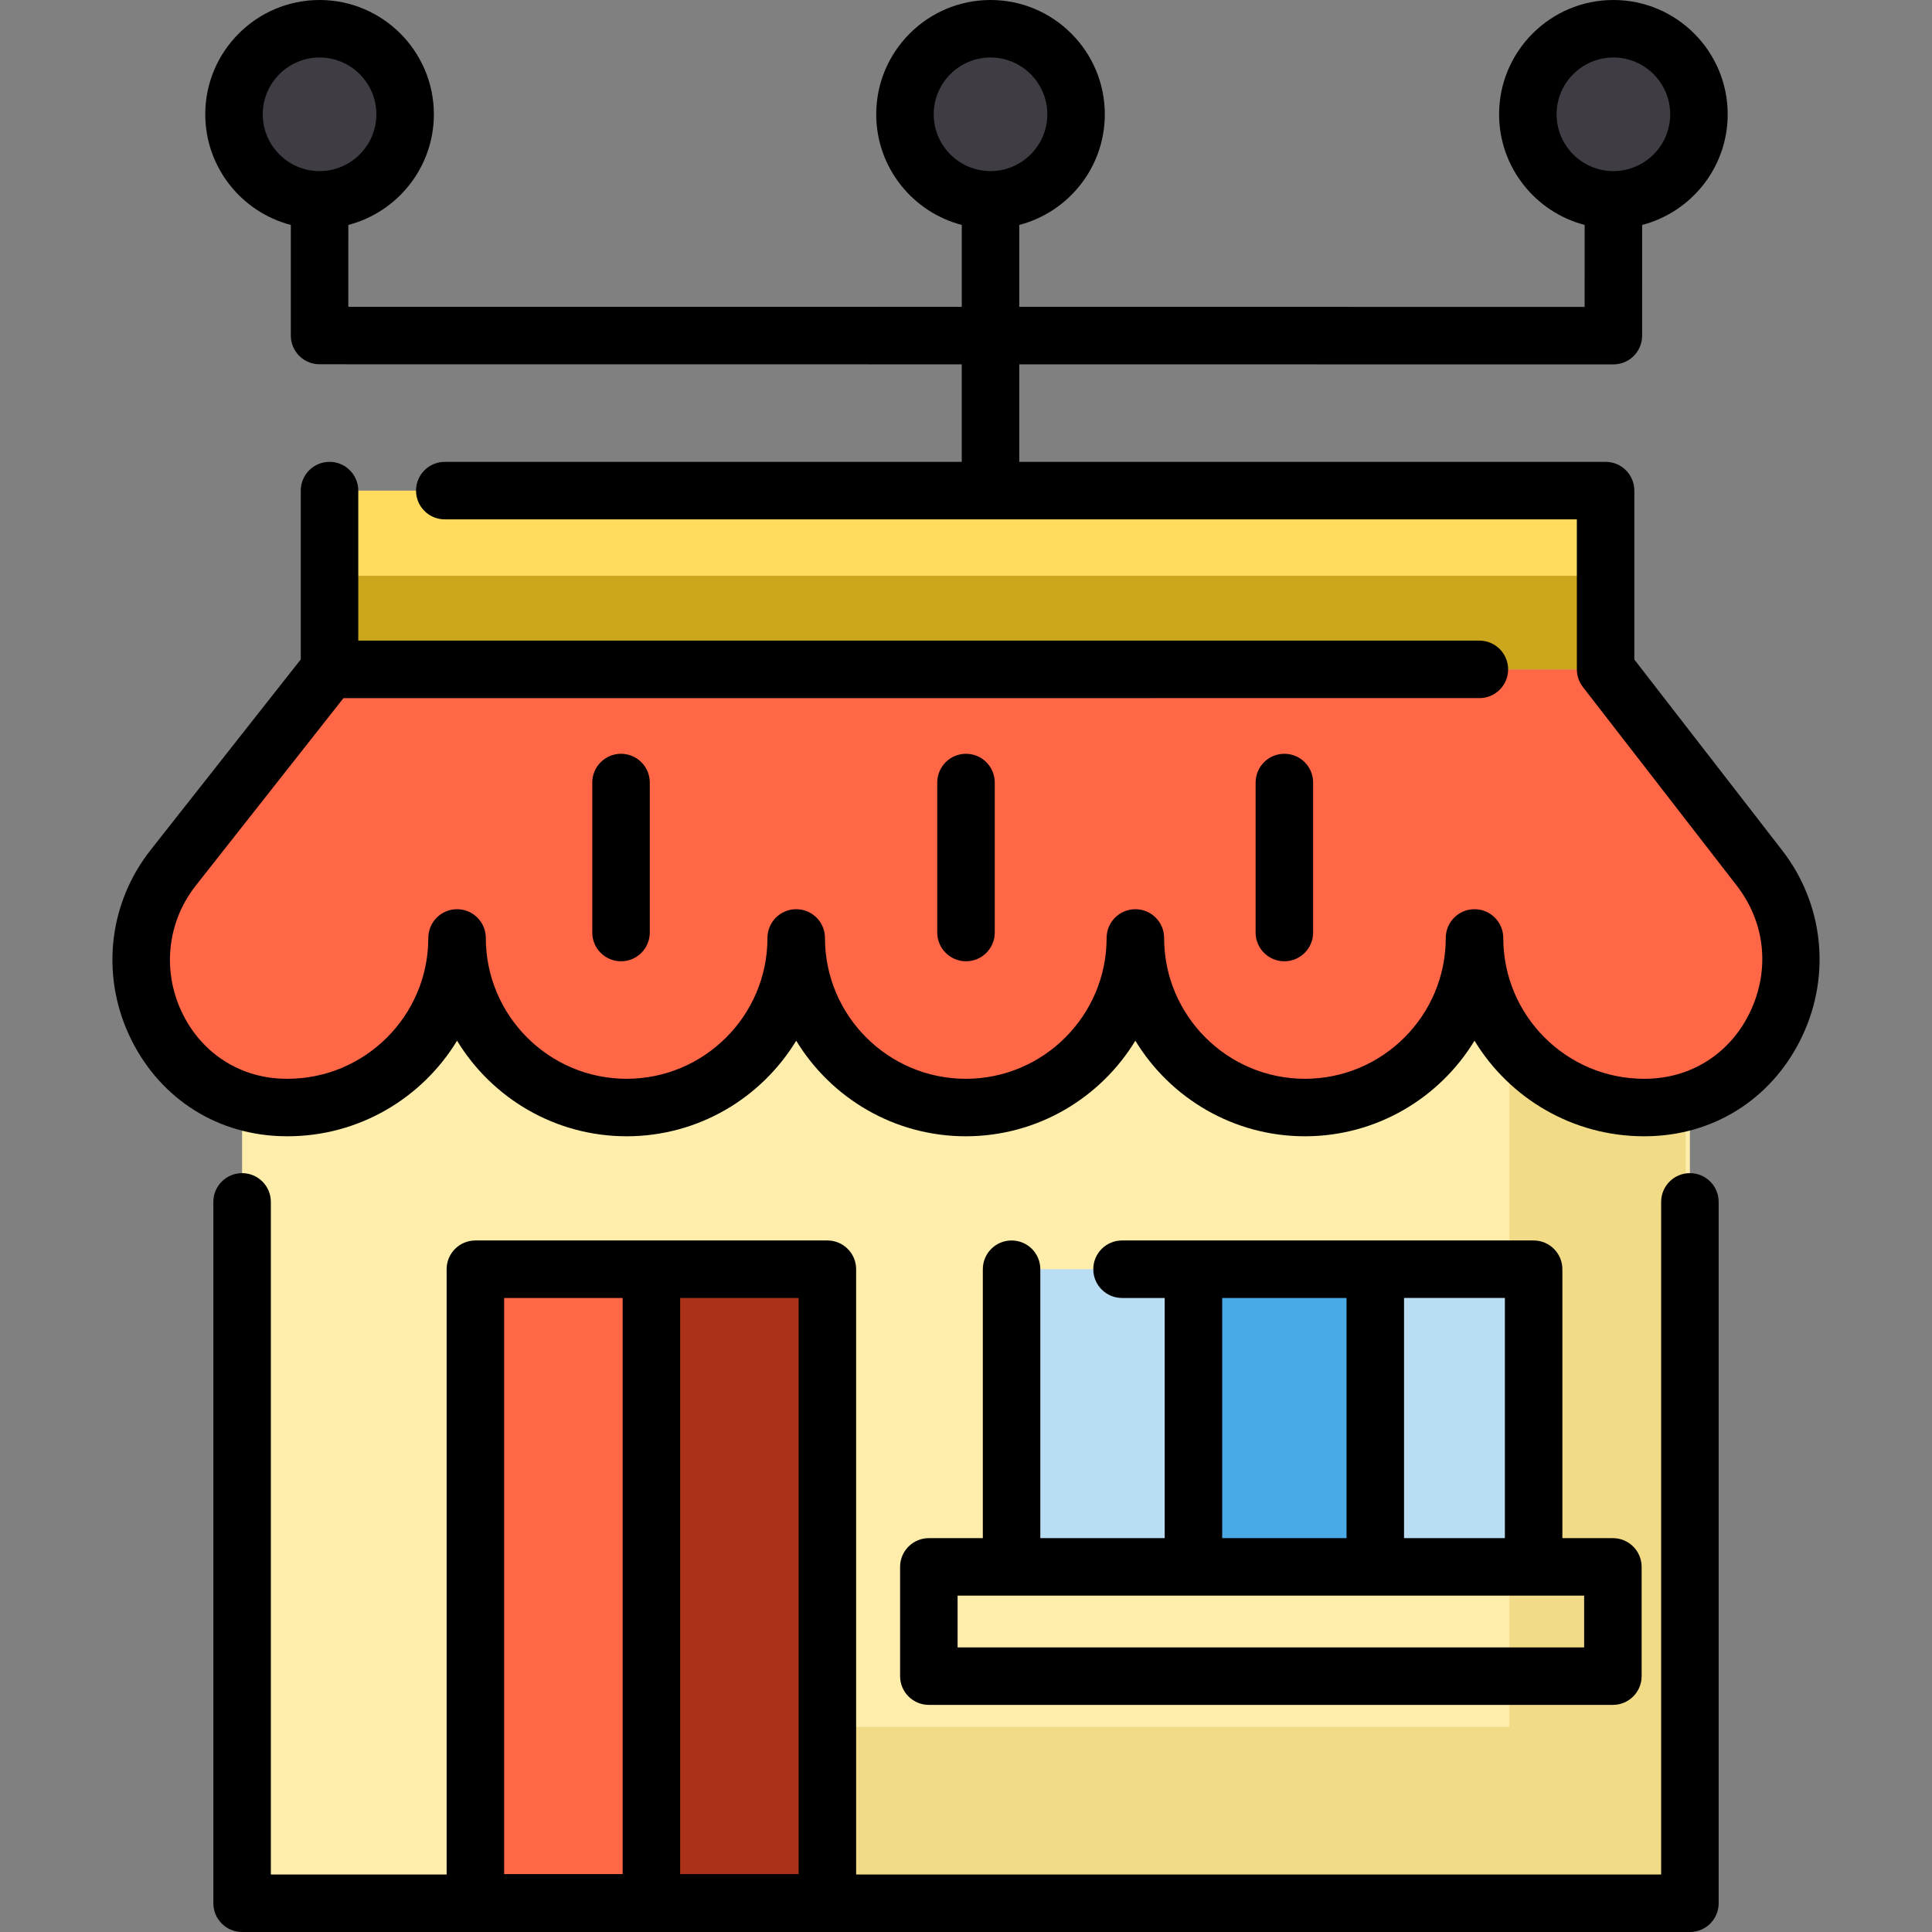 <?xml version="1.0" encoding="iso-8859-1"?>
<!-- Generator: Adobe Illustrator 19.0.0, SVG Export Plug-In . SVG Version: 6.00 Build 0)  -->
<svg xmlns="http://www.w3.org/2000/svg" xmlns:xlink="http://www.w3.org/1999/xlink" version="1.1" id="Layer_1" x="0px" y="0px" viewBox="0 0 512 512" style="enable-background:new 0 0 512 512;" xml:space="preserve">
<rect x="0" y="0" width="512" height="512" fill="#808080" stroke="none"/>
<rect x="246.156" y="415.241" style="fill:#CCA61C;" width="181.285" height="28.951"/>
<rect x="64.159" y="235.297" style="fill:#FFEDAC;" width="383.679" height="269.083"/>
<rect x="125.983" y="336.362" style="fill:#FF6746;" width="93.284" height="167.917"/>
<rect x="172.63" y="336.362" style="fill:#AB3218;" width="46.643" height="167.917"/>
<polygon style="fill:#B9DEF3;" points="297.352,336.357 406.427,336.357 406.427,415.241 268.079,415.241 268.079,336.357 "/>
<rect x="316.278" y="336.362" style="fill:#4AA9E7;" width="48.191" height="78.889"/>
<g>
	<circle style="fill:#3F3C43;" cx="84.689" cy="30.29" r="22.672"/>
	<circle style="fill:#3F3C43;" cx="427.563" cy="30.29" r="22.672"/>
</g>
<polygon style="opacity:0.26;fill:#CCA61C;enable-background:new    ;" points="399.996,235.297 399.996,457.658 219.268,457.658   219.268,504.381 446.719,504.381 446.719,235.297 "/>
<path style="fill:#FF6746;" d="M87.325,177.393l-41.443,52.604c-19.608,24.888-3.205,62.192,28.453,63.476  c0.615,0.025,1.232,0.038,1.853,0.038c24.819,0,44.939-20.12,44.939-44.939c0,24.819,20.12,44.939,44.939,44.939  s44.939-20.12,44.939-44.939c0,24.819,20.12,44.939,44.939,44.939s44.939-20.12,44.939-44.939c0,24.819,20.12,44.939,44.939,44.939  c24.819,0,44.939-20.12,44.939-44.939c0,24.819,20.12,44.939,44.939,44.939c0.621,0,1.238-0.012,1.852-0.038  c31.611-1.282,48.115-38.411,28.741-63.421l-40.792-52.659L87.325,177.393L87.325,177.393z"/>
<rect x="87.325" y="130.016" style="fill:#FFDC5E;" width="338.17" height="47.374"/>
<rect x="87.325" y="152.598" style="fill:#CCA61C;" width="338.17" height="24.794"/>
<circle style="fill:#3F3C43;" cx="262.5" cy="30.29" r="22.672"/>
<path d="M472.316,225.386l-39.196-50.599v-44.77c0-4.208-3.41-7.619-7.619-7.619H270.115V96.555l157.446,0.016c0.001,0,0,0,0.001,0  c4.208,0,7.618-3.41,7.619-7.618l0.005-29.343c13.027-3.387,22.672-15.248,22.672-29.319C457.858,13.588,444.27,0,427.568,0  s-30.291,13.588-30.291,30.29c0,14.071,9.645,25.931,22.671,29.319l-0.004,21.723l-149.829-0.014V59.609  c13.026-3.387,22.671-15.248,22.671-29.319c0-16.702-13.588-30.29-30.29-30.29s-30.29,13.588-30.29,30.29  c0,14.071,9.645,25.931,22.671,29.319v21.706L92.307,81.299l0.004-21.691c13.024-3.389,22.667-15.248,22.667-29.318  C114.977,13.588,101.39,0,84.687,0S54.396,13.588,54.396,30.29c0,14.073,9.647,25.934,22.676,29.32l-0.004,29.306  c0,2.02,0.803,3.959,2.231,5.388c1.428,1.429,3.365,2.232,5.387,2.232l170.191,0.017v25.846H117.871  c-4.209,0-7.619,3.411-7.619,7.619c0,4.208,3.41,7.619,7.619,7.619h300.011v39.756c0,0.072,0.009,0.143,0.011,0.214  c0.004,0.146,0.01,0.293,0.022,0.439c0.009,0.11,0.023,0.218,0.038,0.327c0.017,0.137,0.038,0.275,0.063,0.412  c0.021,0.115,0.046,0.227,0.072,0.339c0.029,0.128,0.062,0.255,0.099,0.381c0.034,0.117,0.071,0.231,0.11,0.345  c0.041,0.12,0.083,0.238,0.13,0.356c0.047,0.118,0.098,0.233,0.15,0.348c0.05,0.109,0.101,0.217,0.156,0.324  c0.062,0.12,0.128,0.237,0.197,0.354c0.057,0.098,0.115,0.196,0.177,0.292c0.077,0.12,0.16,0.236,0.245,0.35  c0.044,0.06,0.081,0.123,0.127,0.182l40.792,52.659c7.47,9.645,8.835,22.056,3.649,33.199c-5.009,10.762-14.98,17.469-26.68,17.944  c-0.511,0.021-1.024,0.031-1.54,0.031c-20.579,0-37.32-16.742-37.32-37.321c0-4.208-3.41-7.619-7.619-7.619  s-7.619,3.411-7.619,7.619c0,20.579-16.741,37.321-37.32,37.321c-20.579,0-37.321-16.742-37.321-37.321  c0-4.208-3.41-7.619-7.619-7.619s-7.619,3.411-7.619,7.619c0,20.579-16.741,37.321-37.32,37.321s-37.32-16.742-37.32-37.321  c0-4.208-3.41-7.619-7.619-7.619s-7.619,3.411-7.619,7.619c0,20.579-16.742,37.321-37.321,37.321s-37.32-16.742-37.32-37.321  c0-4.208-3.41-7.619-7.619-7.619c-4.209,0-7.619,3.411-7.619,7.619c0,20.579-16.741,37.321-37.32,37.321  c-0.516,0-1.029-0.01-1.544-0.031c-11.703-0.474-21.658-7.2-26.627-17.99c-5.067-11.005-3.592-23.712,3.85-33.159l39.155-49.7  H392.05c4.209,0,7.619-3.411,7.619-7.619c0-4.208-3.41-7.619-7.619-7.619H94.945v-39.756c0-4.208-3.41-7.619-7.619-7.619  s-7.619,3.411-7.619,7.619v44.734l-39.808,50.53c-11.003,13.967-13.196,32.727-5.721,48.96c7.412,16.097,22.31,26.132,39.846,26.842  c0.718,0.029,1.439,0.044,2.166,0.044c19.018,0,35.711-10.155,44.938-25.327c9.228,15.171,25.921,25.327,44.938,25.327  c19.019,0,35.712-10.156,44.939-25.327c9.228,15.171,25.921,25.327,44.938,25.327s35.711-10.156,44.938-25.327  c9.228,15.171,25.921,25.327,44.939,25.327s35.711-10.155,44.938-25.327c9.228,15.171,25.921,25.327,44.938,25.327  c0.726,0,1.448-0.014,2.162-0.044c17.504-0.709,32.41-10.706,39.872-26.739C485.259,258.175,483.184,239.415,472.316,225.386z   M412.514,30.29c0-8.3,6.752-15.053,15.054-15.053c8.3,0,15.053,6.752,15.053,15.053s-6.752,15.053-15.053,15.053  C419.266,45.344,412.514,38.59,412.514,30.29z M247.444,30.29c0-8.3,6.752-15.053,15.053-15.053c8.3,0,15.053,6.752,15.053,15.053  s-6.752,15.053-15.053,15.053C254.196,45.343,247.444,38.59,247.444,30.29z M69.634,30.29c0-8.3,6.753-15.053,15.054-15.053  S99.74,21.99,99.74,30.29s-6.752,15.053-15.053,15.053S69.634,38.59,69.634,30.29z"/>
<path d="M447.844,310.893c-4.209,0-7.619,3.411-7.619,7.619v178.251h-213.34V336.357c0-4.208-3.41-7.619-7.619-7.619h-93.285  c-4.209,0-7.619,3.411-7.619,7.619v160.406H71.778V318.512c0-4.208-3.41-7.619-7.619-7.619s-7.619,3.411-7.619,7.619v185.87  c0,4.208,3.41,7.619,7.619,7.619h383.684c4.209,0,7.619-3.411,7.619-7.619v-185.87C455.462,314.304,452.052,310.893,447.844,310.893  z M211.648,496.651h-31.404V343.976h31.404V496.651z M133.601,343.976h31.405v152.675h-31.405V343.976z"/>
<path d="M268.079,328.738c-4.209,0-7.619,3.411-7.619,7.619v71.266h-14.307c-4.209,0-7.619,3.411-7.619,7.619v28.951  c0,4.208,3.41,7.619,7.619,7.619h181.279c4.209,0,7.619-3.411,7.619-7.619v-28.951c0-4.208-3.41-7.619-7.619-7.619h-13.387v-71.266  c0-4.208-3.41-7.619-7.619-7.619h-41.961h-48.193h-18.922c-4.209,0-7.619,3.411-7.619,7.619c0,4.208,3.41,7.619,7.619,7.619h11.303  v63.647h-32.957v-71.266C275.698,332.149,272.288,328.738,268.079,328.738z M398.809,407.622h-26.723v-63.647h26.723V407.622z   M323.892,343.976h32.956v63.647h-32.956L323.892,343.976L323.892,343.976z M316.273,422.86h48.193h41.961h13.387v13.714H253.772  V422.86h14.307H316.273z"/>
<path d="M156.96,207.381v39.747c0,4.208,3.41,7.619,7.619,7.619c4.209,0,7.619-3.411,7.619-7.619v-39.747  c0-4.208-3.41-7.619-7.619-7.619C160.37,199.762,156.96,203.173,156.96,207.381z"/>
<path d="M248.382,207.381v39.747c0,4.208,3.41,7.619,7.619,7.619s7.619-3.411,7.619-7.619v-39.747c0-4.208-3.41-7.619-7.619-7.619  S248.382,203.173,248.382,207.381z"/>
<path d="M332.751,207.381v39.747c0,4.208,3.41,7.619,7.619,7.619s7.619-3.411,7.619-7.619v-39.747c0-4.208-3.41-7.619-7.619-7.619  S332.751,203.173,332.751,207.381z"/>
<g>
</g>
<g>
</g>
<g>
</g>
<g>
</g>
<g>
</g>
<g>
</g>
<g>
</g>
<g>
</g>
<g>
</g>
<g>
</g>
<g>
</g>
<g>
</g>
<g>
</g>
<g>
</g>
<g>
</g>
</svg>
